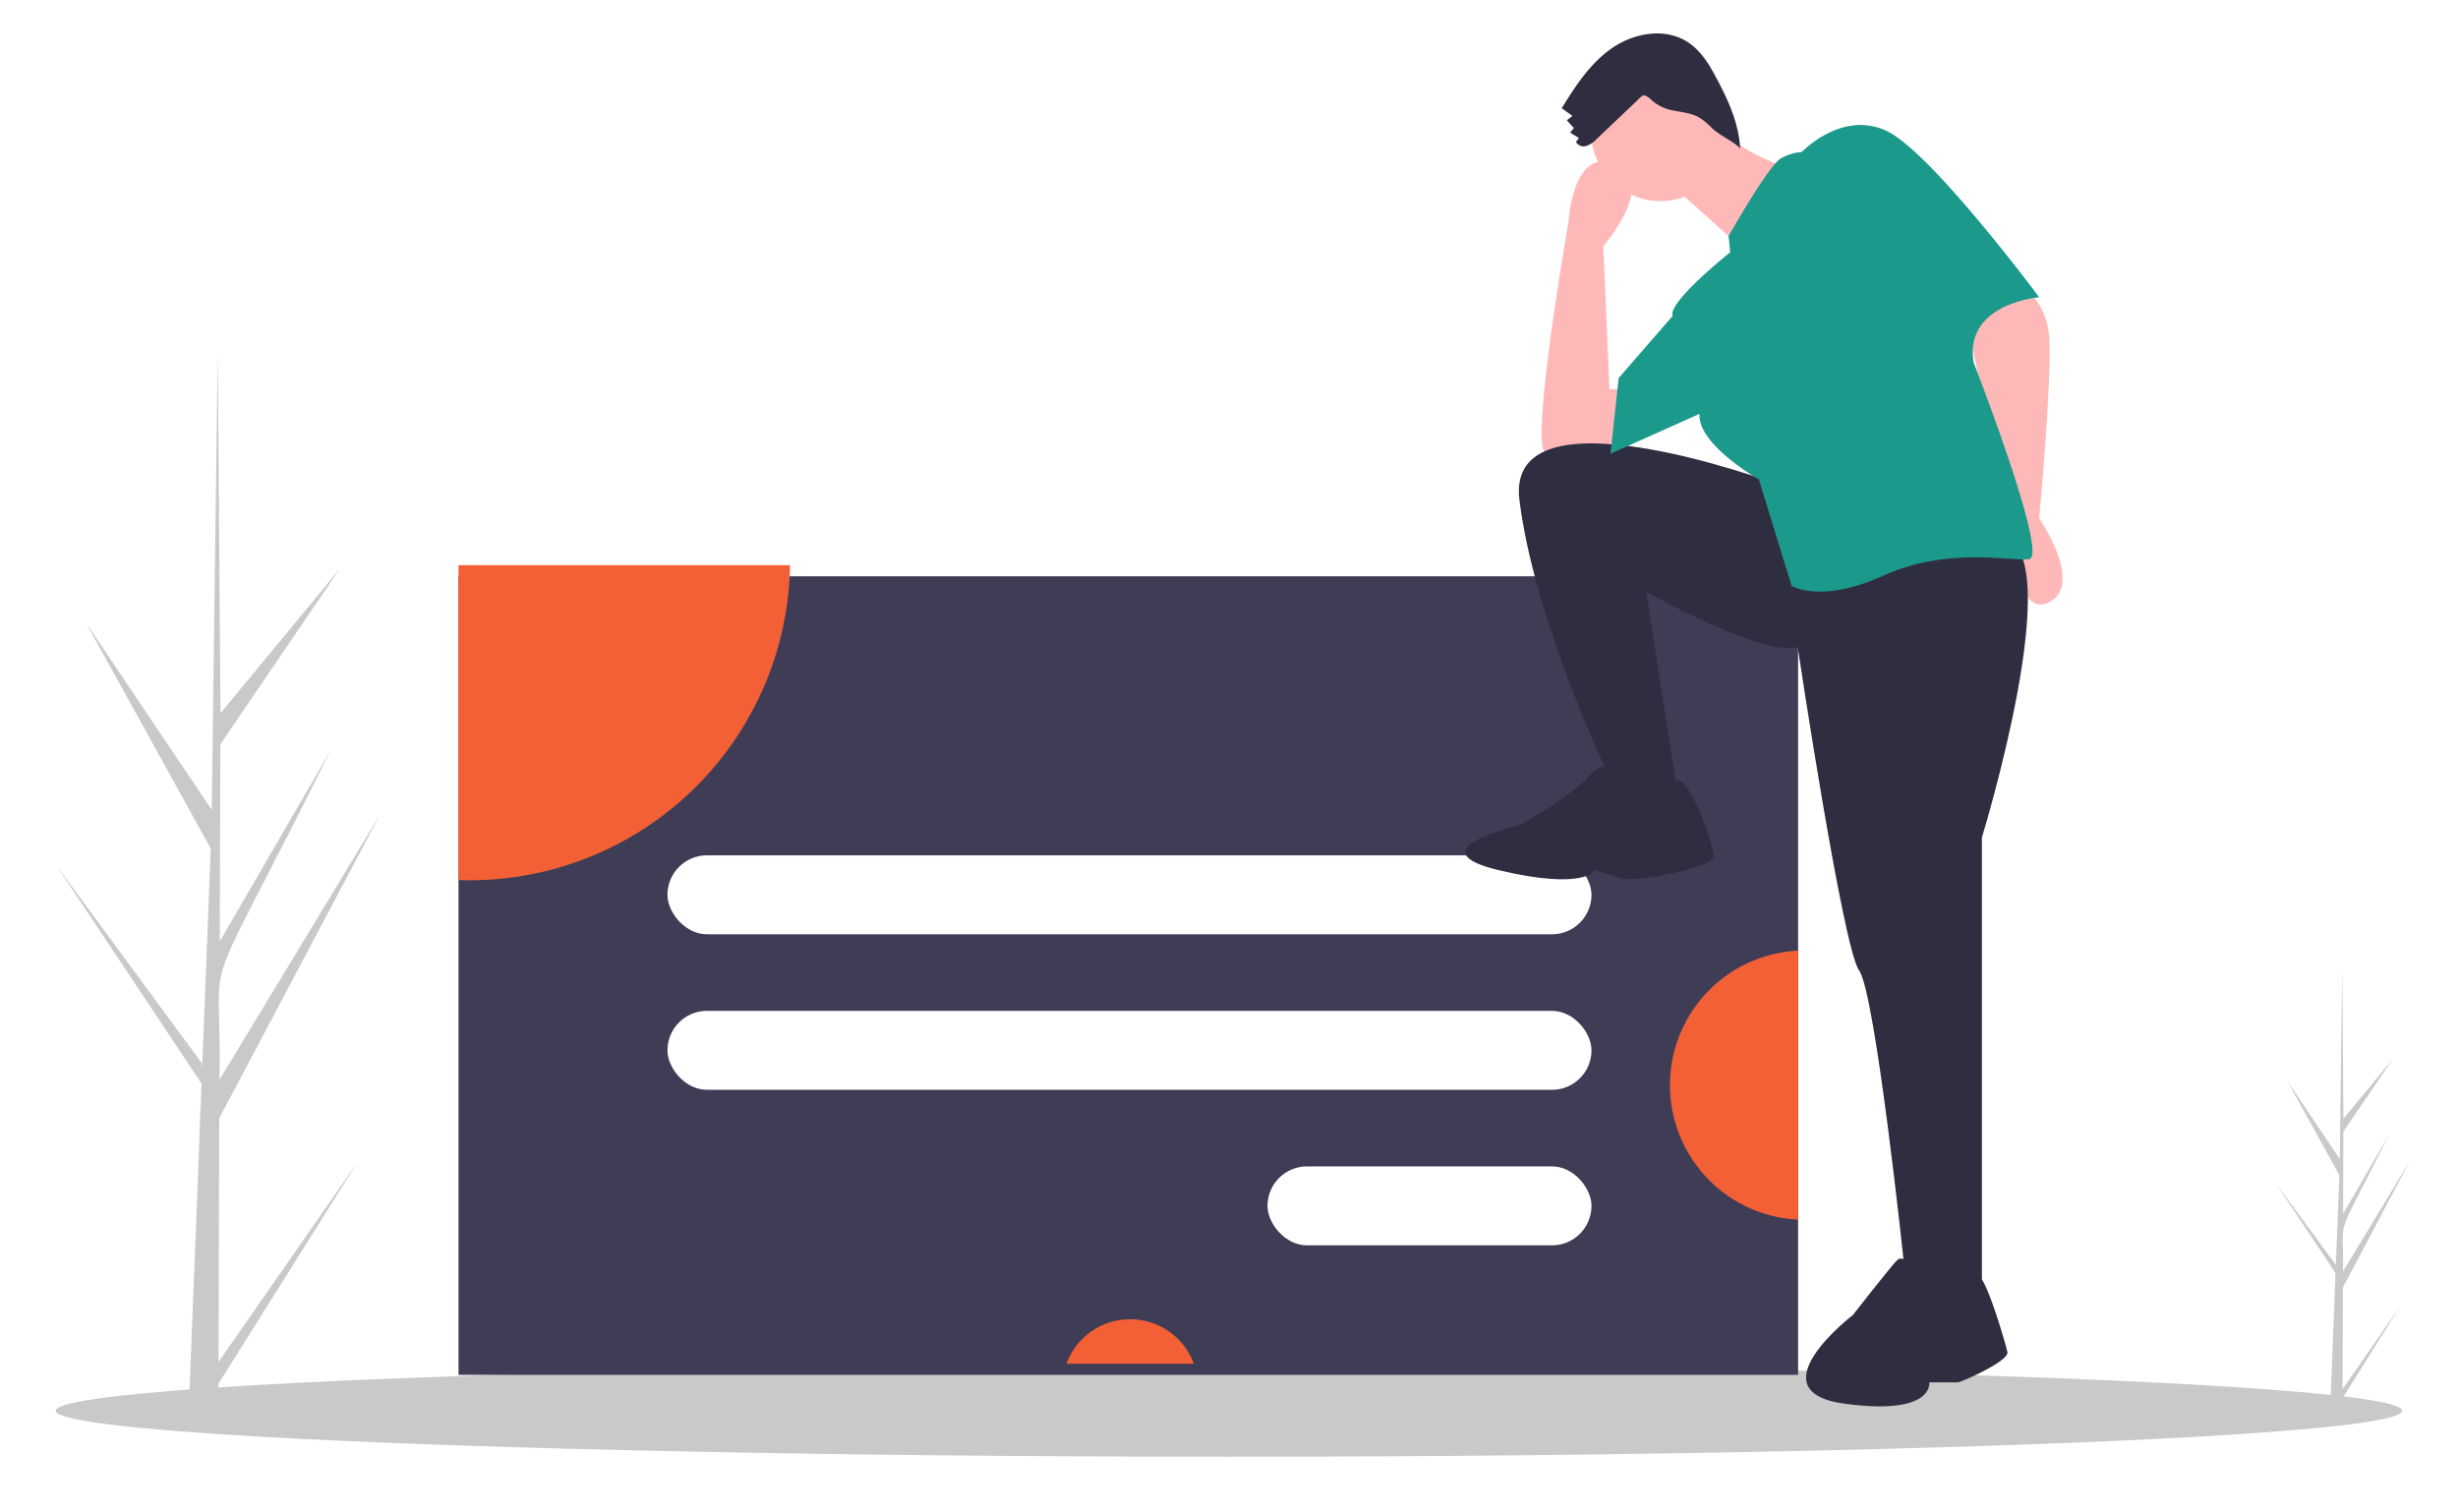 <svg xmlns="http://www.w3.org/2000/svg" xmlns:xlink="http://www.w3.org/1999/xlink" width="661.201" height="406.899" viewBox="0 0 661.201 406.899">
  <defs>
    <filter id="Trazado_3" x="6.198" y="85.63" width="105.054" height="301.723" filterUnits="userSpaceOnUse">
      <feOffset dy="3" input="SourceAlpha"/>
      <feGaussianBlur stdDeviation="3" result="blur"/>
      <feFlood flood-opacity="0.161"/>
      <feComposite operator="in" in2="blur"/>
      <feComposite in="SourceGraphic"/>
    </filter>
    <filter id="Trazado_4" x="602.996" y="251.438" width="54.276" height="136.234" filterUnits="userSpaceOnUse">
      <feOffset dy="3" input="SourceAlpha"/>
      <feGaussianBlur stdDeviation="3" result="blur-2"/>
      <feFlood flood-opacity="0.161"/>
      <feComposite operator="in" in2="blur-2"/>
      <feComposite in="SourceGraphic"/>
    </filter>
    <filter id="Elipse_7" x="0" y="352.169" width="661.201" height="54.73" filterUnits="userSpaceOnUse">
      <feOffset dy="5" input="SourceAlpha"/>
      <feGaussianBlur stdDeviation="5" result="blur-3"/>
      <feFlood flood-opacity="0.341"/>
      <feComposite operator="in" in2="blur-3"/>
      <feComposite in="SourceGraphic"/>
    </filter>
    <filter id="Rectángulo_23" x="114.341" y="146.042" width="378.35" height="232.838" filterUnits="userSpaceOnUse">
      <feOffset dy="3" input="SourceAlpha"/>
      <feGaussianBlur stdDeviation="3" result="blur-4"/>
      <feFlood flood-opacity="0.161"/>
      <feComposite operator="in" in2="blur-4"/>
      <feComposite in="SourceGraphic"/>
    </filter>
    <filter id="Trazado_8" x="520.826" y="66.002" width="43.018" height="105.648" filterUnits="userSpaceOnUse">
      <feOffset dy="3" input="SourceAlpha"/>
      <feGaussianBlur stdDeviation="3" result="blur-5"/>
      <feFlood flood-opacity="0.161"/>
      <feComposite operator="in" in2="blur-5"/>
      <feComposite in="SourceGraphic"/>
    </filter>
    <filter id="Trazado_9" x="405.672" y="34.412" width="47.277" height="98.286" filterUnits="userSpaceOnUse">
      <feOffset dy="3" input="SourceAlpha"/>
      <feGaussianBlur stdDeviation="3" result="blur-6"/>
      <feFlood flood-opacity="0.161"/>
      <feComposite operator="in" in2="blur-6"/>
      <feComposite in="SourceGraphic"/>
    </filter>
    <filter id="Trazado_10" x="399.569" y="110.283" width="154.922" height="247.879" filterUnits="userSpaceOnUse">
      <feOffset dy="3" input="SourceAlpha"/>
      <feGaussianBlur stdDeviation="3" result="blur-7"/>
      <feFlood flood-opacity="0.161"/>
      <feComposite operator="in" in2="blur-7"/>
      <feComposite in="SourceGraphic"/>
    </filter>
    <filter id="Trazado_11" x="385.192" y="197.095" width="84.822" height="48.461" filterUnits="userSpaceOnUse">
      <feOffset dy="3" input="SourceAlpha"/>
      <feGaussianBlur stdDeviation="3" result="blur-8"/>
      <feFlood flood-opacity="0.161"/>
      <feComposite operator="in" in2="blur-8"/>
      <feComposite in="SourceGraphic"/>
    </filter>
    <filter id="Trazado_12" x="476.834" y="329.596" width="72.175" height="57.757" filterUnits="userSpaceOnUse">
      <feOffset dy="3" input="SourceAlpha"/>
      <feGaussianBlur stdDeviation="3" result="blur-9"/>
      <feFlood flood-opacity="0.161"/>
      <feComposite operator="in" in2="blur-9"/>
      <feComposite in="SourceGraphic"/>
    </filter>
    <filter id="Elipse_8" x="418.984" y="7.664" width="55.434" height="55.434" filterUnits="userSpaceOnUse">
      <feOffset dy="3" input="SourceAlpha"/>
      <feGaussianBlur stdDeviation="3" result="blur-10"/>
      <feFlood flood-opacity="0.161"/>
      <feComposite operator="in" in2="blur-10"/>
      <feComposite in="SourceGraphic"/>
    </filter>
    <filter id="Trazado_13" x="439.353" y="24.179" width="56.163" height="52.681" filterUnits="userSpaceOnUse">
      <feOffset dy="3" input="SourceAlpha"/>
      <feGaussianBlur stdDeviation="3" result="blur-11"/>
      <feFlood flood-opacity="0.161"/>
      <feComposite operator="in" in2="blur-11"/>
      <feComposite in="SourceGraphic"/>
    </filter>
    <filter id="Trazado_14" x="424.214" y="24.626" width="133.328" height="143.532" filterUnits="userSpaceOnUse">
      <feOffset dy="3" input="SourceAlpha"/>
      <feGaussianBlur stdDeviation="3" result="blur-12"/>
      <feFlood flood-opacity="0.161"/>
      <feComposite operator="in" in2="blur-12"/>
      <feComposite in="SourceGraphic"/>
    </filter>
    <filter id="Trazado_15" x="411.11" y="0" width="65.997" height="48.905" filterUnits="userSpaceOnUse">
      <feOffset dy="3" input="SourceAlpha"/>
      <feGaussianBlur stdDeviation="3" result="blur-13"/>
      <feFlood flood-opacity="0.161"/>
      <feComposite operator="in" in2="blur-13"/>
      <feComposite in="SourceGraphic"/>
    </filter>
  </defs>
  <g id="Grupo_17" data-name="Grupo 17" transform="translate(15 6)">
    <g transform="matrix(1, 0, 0, 1, -15, -6)" filter="url(#Trazado_3)">
      <path id="Trazado_3-2" data-name="Trazado 3" d="M106.158,543.76,143.507,490.1,106.14,549.6l-.022,6.105q-4-.034-7.91-.26c-.012-1.386,3.163-77.663,3.028-79.043.184-.052.288-7.214.361-7.528L62.578,410.23l39.06,53.092.116,1.569,2.317-59.262L70.531,344.942l33.806,50.274c.013-.806,1.6-122.485,1.616-123.236.01.4.738,96.832.744,97.239L138.774,330.4l-32.108,47.157L106.5,430.6l29.768-51.29c-37.15,74.8-28.928,48.624-29.877,88.58l43.239-71.417-43.277,81.706Z" transform="translate(-47.38 -180.35)" fill="#c9c9c9"/>
    </g>
    <g transform="matrix(1, 0, 0, 1, -15, -6)" filter="url(#Trazado_4)">
      <path id="Trazado_4-2" data-name="Trazado 4" d="M1094.309,666.837l15.564-22.363-15.572,24.8-.009,2.544q-1.665-.014-3.3-.108c0-.578,1.318-32.364,1.262-32.939.077-.022.12-3.006.15-3.137l-16.258-24.437,16.277,22.125.049.654.966-24.7-13.977-25.29,14.088,20.951c.005-.336.667-51.043.673-51.356,0,.166.308,40.352.31,40.522l13.368-16.175-13.382,19.651-.068,22.1,12.405-21.374c-15.481,31.17-12.055,20.263-12.451,36.913l18.019-29.761-18.034,34.049Z" transform="translate(-464.15 -296.14)" fill="#c9c9c9"/>
    </g>
    <g transform="matrix(1, 0, 0, 1, -15, -6)" filter="url(#Elipse_7)">
      <ellipse id="Elipse_7-2" data-name="Elipse 7" cx="315.601" cy="12.365" rx="315.601" ry="12.365" transform="translate(15 362.17)" fill="#c9c9c9"/>
    </g>
    <g transform="matrix(1, 0, 0, 1, -15, -6)" filter="url(#Rectángulo_23)">
      <rect id="Rectángulo_23-2" data-name="Rectángulo 23" width="360.35" height="214.838" transform="translate(123.34 152.04)" fill="#3f3d56"/>
    </g>
    <path id="Trazado_5" data-name="Trazado 5" d="M335.423,374.581a86.174,86.174,0,0,1-86.154,84.771c-1.013,0-2.02-.018-3.026-.053V374.581Z" transform="translate(-137.901 -228.539)" fill="#F46036"/>
    <path id="Trazado_6" data-name="Trazado 6" d="M558.245,731.1H523.972a18.258,18.258,0,0,1,34.273,0Z" transform="translate(-252.102 -370.22)" fill="#F46036"/>
    <path id="Trazado_7" data-name="Trazado 7" d="M834.179,550.721v72.365a36.225,36.225,0,0,1,0-72.365Z" transform="translate(-365.489 -300.966)" fill="#F46036"/>
    <rect id="Rectángulo_24" data-name="Rectángulo 24" width="248.56" height="21.234" rx="10.617" transform="translate(164.548 224.109)" fill="#fff"/>
    <rect id="Rectángulo_25" data-name="Rectángulo 25" width="248.56" height="21.234" rx="10.617" transform="translate(164.548 265.952)" fill="#fff"/>
    <rect id="Rectángulo_26" data-name="Rectángulo 26" width="87.146" height="21.234" rx="10.617" transform="translate(325.962 307.795)" fill="#fff"/>
    <g transform="matrix(1, 0, 0, 1, -15, -6)" filter="url(#Trazado_8)">
      <path id="Trazado_8-2" data-name="Trazado 8" d="M947.605,238.66s9.909,3.853,10.459,16.515-2.752,47.893-2.752,47.893,12.111,17.616,2.752,22.57-10.459-19.818-10.459-19.818l-11.01-52.3S943.2,238.109,947.605,238.66Z" transform="translate(-406.77 -166.64)" fill="#ffb8b8"/>
    </g>
    <g transform="matrix(1, 0, 0, 1, -15, -6)" filter="url(#Trazado_9)">
      <path id="Trazado_9-2" data-name="Trazado 9" d="M765.9,257.336s-23.671,15.414-24.772,3.3,7.156-59.453,7.156-59.453,1.1-20.368,12.661-15.414-3.3,22.02-3.3,22.02l1.651,38.535,11.01-.551Z" transform="translate(-326.35 -144.58)" fill="#ffb8b8"/>
    </g>
    <g transform="matrix(1, 0, 0, 1, -15, -6)" filter="url(#Trazado_10)">
      <path id="Trazado_10-2" data-name="Trazado 10" d="M799.619,324.633s-72.665-26.974-68.811,4.4,22.57,71.014,22.57,71.014l6.606,10.459h13.762l-8.808-56.7s31.378,17.616,40.737,14.863c0,0,12.111,80.923,16.515,86.978S834.3,534.921,834.3,534.921l7.156,8.808h13.762V419.868s23.671-77.069,5.505-80.923S799.619,324.633,799.619,324.633Z" transform="translate(-322.09 -197.57)" fill="#2f2e41"/>
    </g>
    <g transform="matrix(1, 0, 0, 1, -15, -6)" filter="url(#Trazado_11)">
      <path id="Trazado_11-2" data-name="Trazado 11" d="M748.292,463.979s-3.3-6.055-8.808,0-18.717,13.212-18.717,13.212-28.626,6.606-5.505,12.111,25.873,0,25.873,0,3.854,1.1,7.156,2.2,24.772-2.752,24.772-6.056-7.289-23.042-10.25-20.054S748.292,463.979,748.292,463.979Z" transform="translate(-312.05 -258.19)" fill="#2f2e41"/>
    </g>
    <g transform="matrix(1, 0, 0, 1, -15, -6)" filter="url(#Trazado_12)">
      <path id="Trazado_12-2" data-name="Trazado 12" d="M896.469,691.437s-8.117-6.684-10.027-4.775-11.936,14.8-11.936,14.8-26.738,20.531-2.387,23.873,22.918-5.729,22.918-5.729h7.639c.955,0,13.846-5.729,13.369-8.117s-6.207-21.854-8.117-20.476S896.469,691.437,896.469,691.437Z" transform="translate(-376.05 -350.72)" fill="#2f2e41"/>
    </g>
    <g transform="matrix(1, 0, 0, 1, -15, -6)" filter="url(#Elipse_8)">
      <circle id="Elipse_8-2" data-name="Elipse 8" cx="18.717" cy="18.717" r="18.717" transform="translate(427.98 13.66)" fill="#ffb8b8"/>
    </g>
    <g transform="matrix(1, 0, 0, 1, -15, -6)" filter="url(#Trazado_13)">
      <path id="Trazado_13-2" data-name="Trazado 13" d="M809.786,167.615s14.313,12.111,24.222,12.111-14.313,22.57-14.313,22.57l-21.469-19.267Z" transform="translate(-349.87 -137.44)" fill="#ffb8b8"/>
    </g>
    <g transform="matrix(1, 0, 0, 1, -15, -6)" filter="url(#Trazado_14)">
      <path id="Trazado_14-2" data-name="Trazado 14" d="M804.719,202.609l-.429-4.337s10.888-19.334,14.191-20.986a13.667,13.667,0,0,1,5.505-1.651s11.01-11.56,23.121-5.5,40.736,44.59,40.736,44.59-20.368,1.651-17.616,17.616c0,0,20.368,52.3,14.863,52.847s-22.02-3.3-39.085,4.4-24.772,2.752-24.772,2.752l-8.808-28.626s-16.515-9.358-15.964-17.616l-23.946,10.735,2.2-20.368,14.588-16.79S786.553,217.472,804.719,202.609Z" transform="translate(-339.3 -137.75)" fill="#1B998B"/>
    </g>
    <g transform="matrix(1, 0, 0, 1, -15, -6)" filter="url(#Trazado_15)">
      <path id="Trazado_15-2" data-name="Trazado 15" d="M759.634,154.956a6.911,6.911,0,0,1-2.718,1.851,2.371,2.371,0,0,1-2.834-1.091l.791-1.03-2.372-1.474L753.535,152l-1.911-2.075,1.508-1.2-2.872-2.054c3.722-6.073,7.747-12.223,13.623-16.249s14.087-5.457,20.107-1.649c3.125,1.977,5.335,5.115,7.106,8.362,3.56,6.53,6.7,12.9,7.162,20.318-2.236-2.178-5.5-3.405-7.738-5.583a16.76,16.76,0,0,0-3.338-2.732c-2.339-1.319-5.138-1.436-7.757-2.031a11.652,11.652,0,0,1-5.3-2.912c-1.982-1.688-2.062-1.035-4.064.865Q764.853,150.012,759.634,154.956Z" transform="translate(-330.15 -120.55)" fill="#2f2e41"/>
    </g>
  </g>
</svg>
